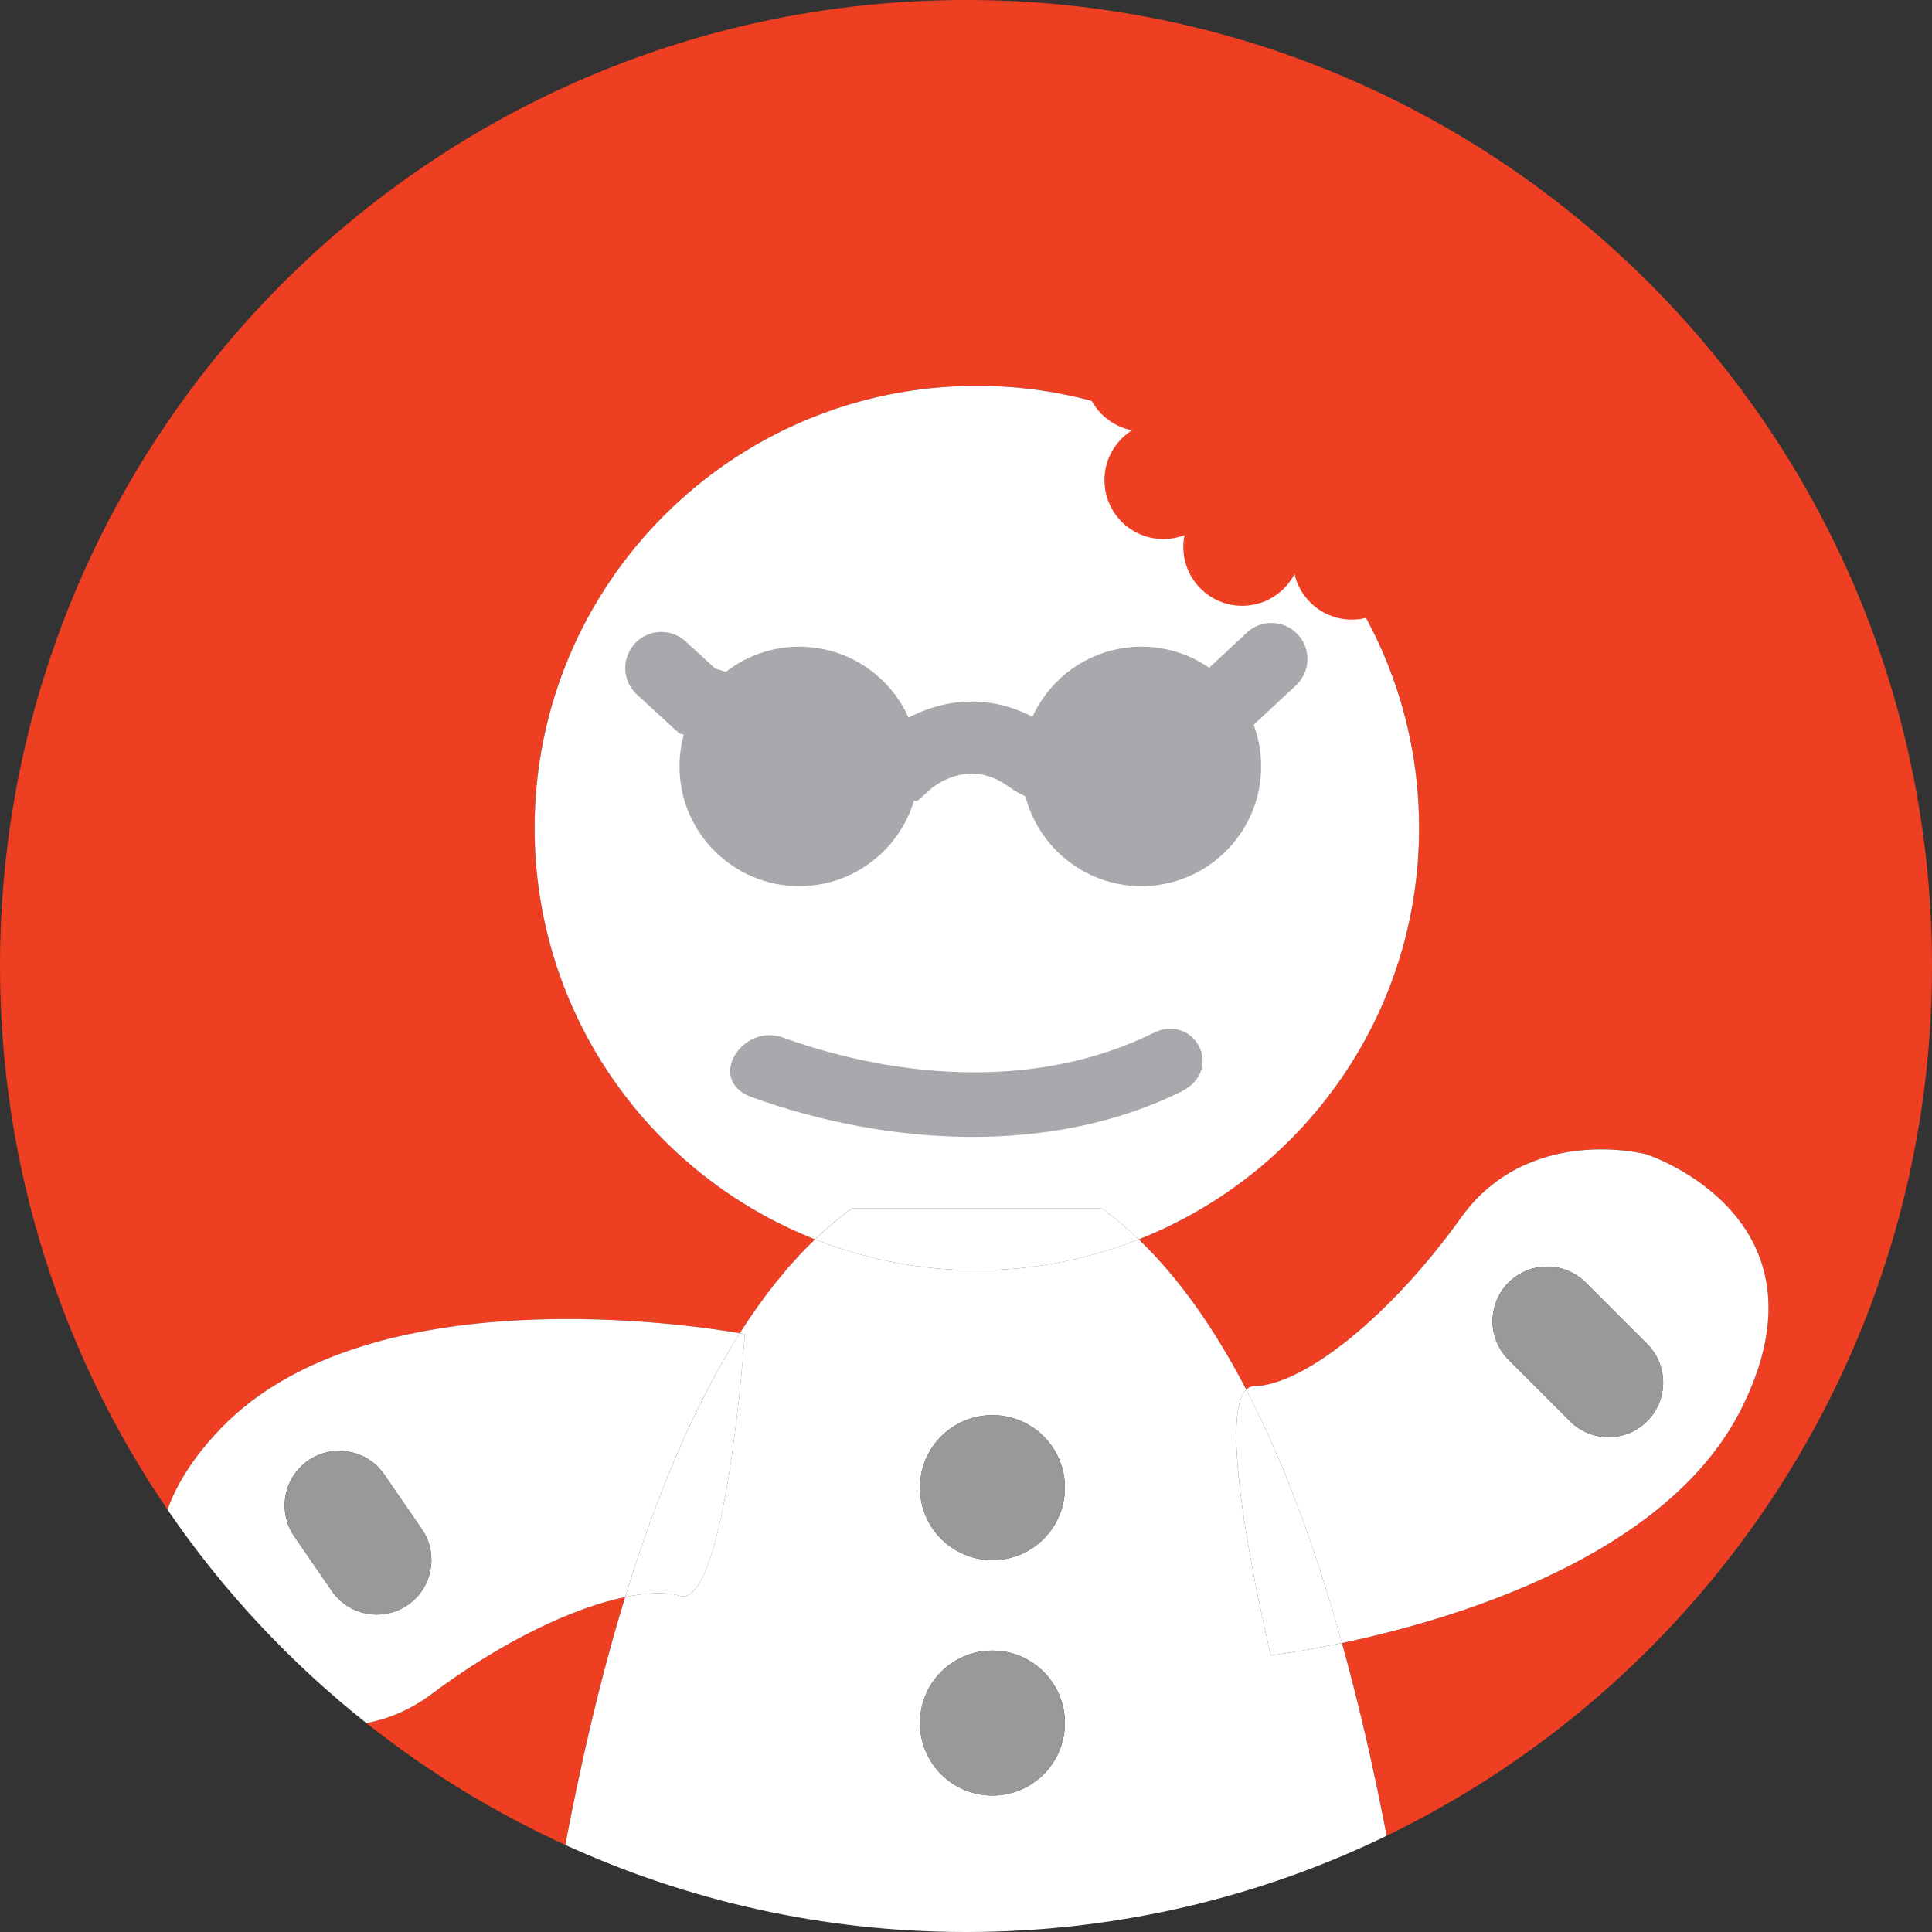 <?xml version="1.0" encoding="iso-8859-1"?>
<!-- Generator: Adobe Illustrator 18.1.1, SVG Export Plug-In . SVG Version: 6.00 Build 0)  -->
<svg version="1.1" id="Layer_1" xmlns="http://www.w3.org/2000/svg" xmlns:xlink="http://www.w3.org/1999/xlink" x="0px" y="0px"
	 viewBox="0 0 63.6 63.6" style="enable-background:new 0 0 63.6 63.6;" xml:space="preserve">
<rect x="0" y="0" width="63.6" height="63.6" fill="#333333" stroke="none"/>
<g>
	<path style="fill:#EF3F23;" d="M14.216,55.761c-0.717,0.538-1.449,0.826-2.153,0.963c2.002,1.587,4.198,2.937,6.548,4.01
		c0.533-2.82,1.181-5.585,1.97-8.161C18.848,52.929,16.495,54.052,14.216,55.761z"/>
	<path style="fill:#EF3F23;" d="M31.8,0C14.237,0,0,14.237,0,31.8c0,6.637,2.036,12.798,5.514,17.896
		c0.302-0.846,0.862-1.752,1.782-2.701c4.88-5.033,15.619-3.357,17.058-3.105c0.755-1.188,1.579-2.229,2.479-3.091
		C21.43,38.672,17.6,33.419,17.6,27.26c0-8.04,6.518-14.558,14.558-14.558S46.716,19.22,46.716,27.26
		c0,6.158-3.83,11.411-9.232,13.539c1.342,1.286,2.515,2.974,3.542,4.948c0.074-0.071,0.161-0.114,0.266-0.115
		c1.605-0.024,4.455-2.263,6.797-5.537C50.326,36.967,54.201,38,54.201,38s6.291,2.042,3.13,8.365
		c-2.435,4.869-9.458,6.946-13.154,7.722c0.567,2.039,1.054,4.174,1.471,6.346C56.272,55.285,63.6,44.399,63.6,31.8
		C63.6,14.237,49.363,0,31.8,0z"/>
	<path style="fill:#FFFFFF;" d="M29.695,39.768h4.926h1.635c0.424,0.306,0.832,0.653,1.227,1.031
		c5.403-2.127,9.232-7.381,9.232-13.539c0-8.04-6.518-14.558-14.558-14.558S17.6,19.22,17.6,27.26c0,6.158,3.83,11.411,9.232,13.539
		c0.395-0.378,0.803-0.725,1.227-1.031H29.695z"/>
	<path style="fill:#FFFFFF;" d="M20.581,52.573c1.01-3.299,2.25-6.287,3.773-8.683c-1.44-0.252-12.178-1.928-17.058,3.105
		c-0.92,0.949-1.48,1.855-1.782,2.701c1.816,2.662,4.029,5.03,6.549,7.028c0.704-0.137,1.436-0.425,2.153-0.963
		C16.495,54.052,18.848,52.929,20.581,52.573z M13.422,52.835c-0.311,0.213-0.665,0.316-1.016,0.316
		c-0.572,0-1.134-0.272-1.483-0.779l-1.236-1.797c-0.562-0.818-0.354-1.937,0.463-2.499c0.818-0.559,1.938-0.354,2.499,0.463
		l1.236,1.797C14.447,51.154,14.24,52.273,13.422,52.835z"/>
	<path style="fill:#FFFFFF;" d="M57.33,46.365c3.161-6.323-3.13-8.365-3.13-8.365s-3.875-1.032-6.112,2.094
		c-2.342,3.273-5.192,5.513-6.797,5.537c-0.105,0.002-0.192,0.044-0.266,0.115c1.259,2.42,2.296,5.269,3.15,8.341
		C47.872,53.311,54.895,51.234,57.33,46.365z M49.66,42.221c0.702-0.702,1.839-0.702,2.541,0l2.022,2.022
		c0.702,0.702,0.702,1.839,0,2.541c-0.351,0.351-0.811,0.526-1.271,0.526s-0.92-0.175-1.271-0.526l-2.022-2.022
		C48.958,44.06,48.958,42.923,49.66,42.221z"/>
	<path style="fill:#FFFFFF;" d="M41.836,54.491c0,0-1.877-7.719-0.81-8.745c-1.026-1.973-2.199-3.661-3.542-4.948
		c-1.651,0.65-3.444,1.019-5.326,1.019s-3.674-0.369-5.326-1.019c-0.9,0.862-1.724,1.903-2.479,3.091
		c0.105,0.018,0.165,0.03,0.165,0.03s-0.615,9.073-2.153,8.612c-0.449-0.135-1.07-0.105-1.785,0.042
		c-0.789,2.576-1.437,5.341-1.97,8.161C22.63,62.569,27.094,63.6,31.8,63.6c4.964,0,9.661-1.139,13.847-3.167
		c-0.417-2.172-0.904-4.307-1.471-6.346C42.765,54.384,41.836,54.491,41.836,54.491z M32.67,59.108
		c-1.318,0-2.386-1.068-2.386-2.386s1.068-2.386,2.386-2.386s2.386,1.068,2.386,2.386S33.987,59.108,32.67,59.108z M32.67,51.358
		c-1.318,0-2.386-1.068-2.386-2.386s1.068-2.386,2.386-2.386s2.386,1.068,2.386,2.386S33.987,51.358,32.67,51.358z"/>
	<path style="fill:#FFFFFF;" d="M37.484,40.799c-0.395-0.378-0.803-0.725-1.227-1.031h-1.635h-4.926H28.06
		c-0.424,0.306-0.832,0.653-1.227,1.031c1.651,0.65,3.444,1.019,5.326,1.019S35.833,41.449,37.484,40.799z"/>
	<path style="fill:#FFFFFF;" d="M22.366,52.532c1.538,0.461,2.153-8.612,2.153-8.612s-0.06-0.011-0.165-0.03
		c-1.522,2.396-2.763,5.384-3.773,8.683C21.297,52.427,21.917,52.397,22.366,52.532z"/>
	<path style="fill:#FFFFFF;" d="M41.836,54.491c0,0,0.929-0.108,2.34-0.404c-0.854-3.071-1.892-5.92-3.15-8.341
		C39.959,46.772,41.836,54.491,41.836,54.491z"/>
	<circle style="fill:#999999;" cx="32.67" cy="56.722" r="2.386"/>
	<circle style="fill:#999999;" cx="32.67" cy="48.972" r="2.386"/>
	<path style="fill:#999999;" d="M12.649,48.539c-0.562-0.818-1.681-1.022-2.499-0.463c-0.818,0.562-1.025,1.681-0.463,2.499
		l1.236,1.797c0.349,0.507,0.911,0.779,1.483,0.779c0.351,0,0.706-0.103,1.016-0.316c0.818-0.562,1.025-1.681,0.463-2.499
		L12.649,48.539z"/>
	<path style="fill:#999999;" d="M51.682,46.784c0.351,0.351,0.811,0.526,1.271,0.526s0.92-0.175,1.271-0.526
		c0.702-0.702,0.702-1.839,0-2.541l-2.022-2.022c-0.702-0.702-1.839-0.702-2.541,0s-0.702,1.839,0,2.541L51.682,46.784z"/>
</g>
<path style="fill:none;stroke:#A7A9AC;stroke-width:2.374;stroke-linecap:round;stroke-miterlimit:10;" d="M21.77,21.991
	l1.187,1.088l6.925,1.979c0,0,1.88-1.682,4.056-0.099c1.814,1.319,6.431-1.88,6.431-1.88l1.484-1.385"/>
<g>
	<g>
		<path style="fill:#A7A9AC;" d="M37.575,28.671c-1.898,0-3.442-1.544-3.442-3.442c0-1.897,1.544-3.441,3.442-3.441
			c1.897,0,3.441,1.544,3.441,3.441C41.016,27.127,39.472,28.671,37.575,28.671z"/>
		<path style="fill:#A7A9AC;" d="M37.574,22.288c1.625,0,2.942,1.317,2.942,2.942s-1.317,2.942-2.942,2.942
			s-2.942-1.317-2.942-2.942S35.95,22.288,37.574,22.288 M37.574,21.288c-2.173,0-3.942,1.768-3.942,3.942s1.768,3.942,3.942,3.942
			s3.942-1.768,3.942-3.942S39.748,21.288,37.574,21.288L37.574,21.288z"/>
	</g>
</g>
<g>
	<g>
		<g>
			<path style="fill:#A7A9AC;" d="M26.31,28.671c-1.897,0-3.441-1.544-3.441-3.442c0-1.897,1.544-3.441,3.441-3.441
				s3.441,1.544,3.441,3.441C29.751,27.127,28.208,28.671,26.31,28.671z"/>
			<path style="fill:#A7A9AC;" d="M26.31,22.288c1.625,0,2.942,1.317,2.942,2.942s-1.317,2.942-2.942,2.942
				c-1.625,0-2.942-1.317-2.942-2.942S24.686,22.288,26.31,22.288 M26.31,21.288c-2.173,0-3.942,1.768-3.942,3.942
				s1.768,3.942,3.942,3.942s3.942-1.768,3.942-3.942S28.484,21.288,26.31,21.288L26.31,21.288z"/>
		</g>
	</g>
</g>
<g>
	<circle style="fill:#EF3F23;" cx="44.503" cy="18.459" r="1.938"/>
	<circle style="fill:#EF3F23;" cx="40.892" cy="18.004" r="1.938"/>
	<circle style="fill:#EF3F23;" cx="38.296" cy="15.807" r="1.938"/>
	<circle style="fill:#EF3F23;" cx="37.636" cy="12.263" r="1.938"/>
	<circle style="fill:#EF3F23;" cx="43.152" cy="13.192" r="5.5"/>
</g>
<g>
	<g>
		<path style="fill:#A7A9AC;" d="M24.751,36.119c4.448,1.602,9.828,1.944,14.136-0.186c1.44-0.712,0.434-2.598-0.921-1.927
			c-3.752,1.856-8.321,1.544-12.198,0.147C24.431,33.672,23.22,35.567,24.751,36.119L24.751,36.119z"/>
	</g>
</g>
</svg>
